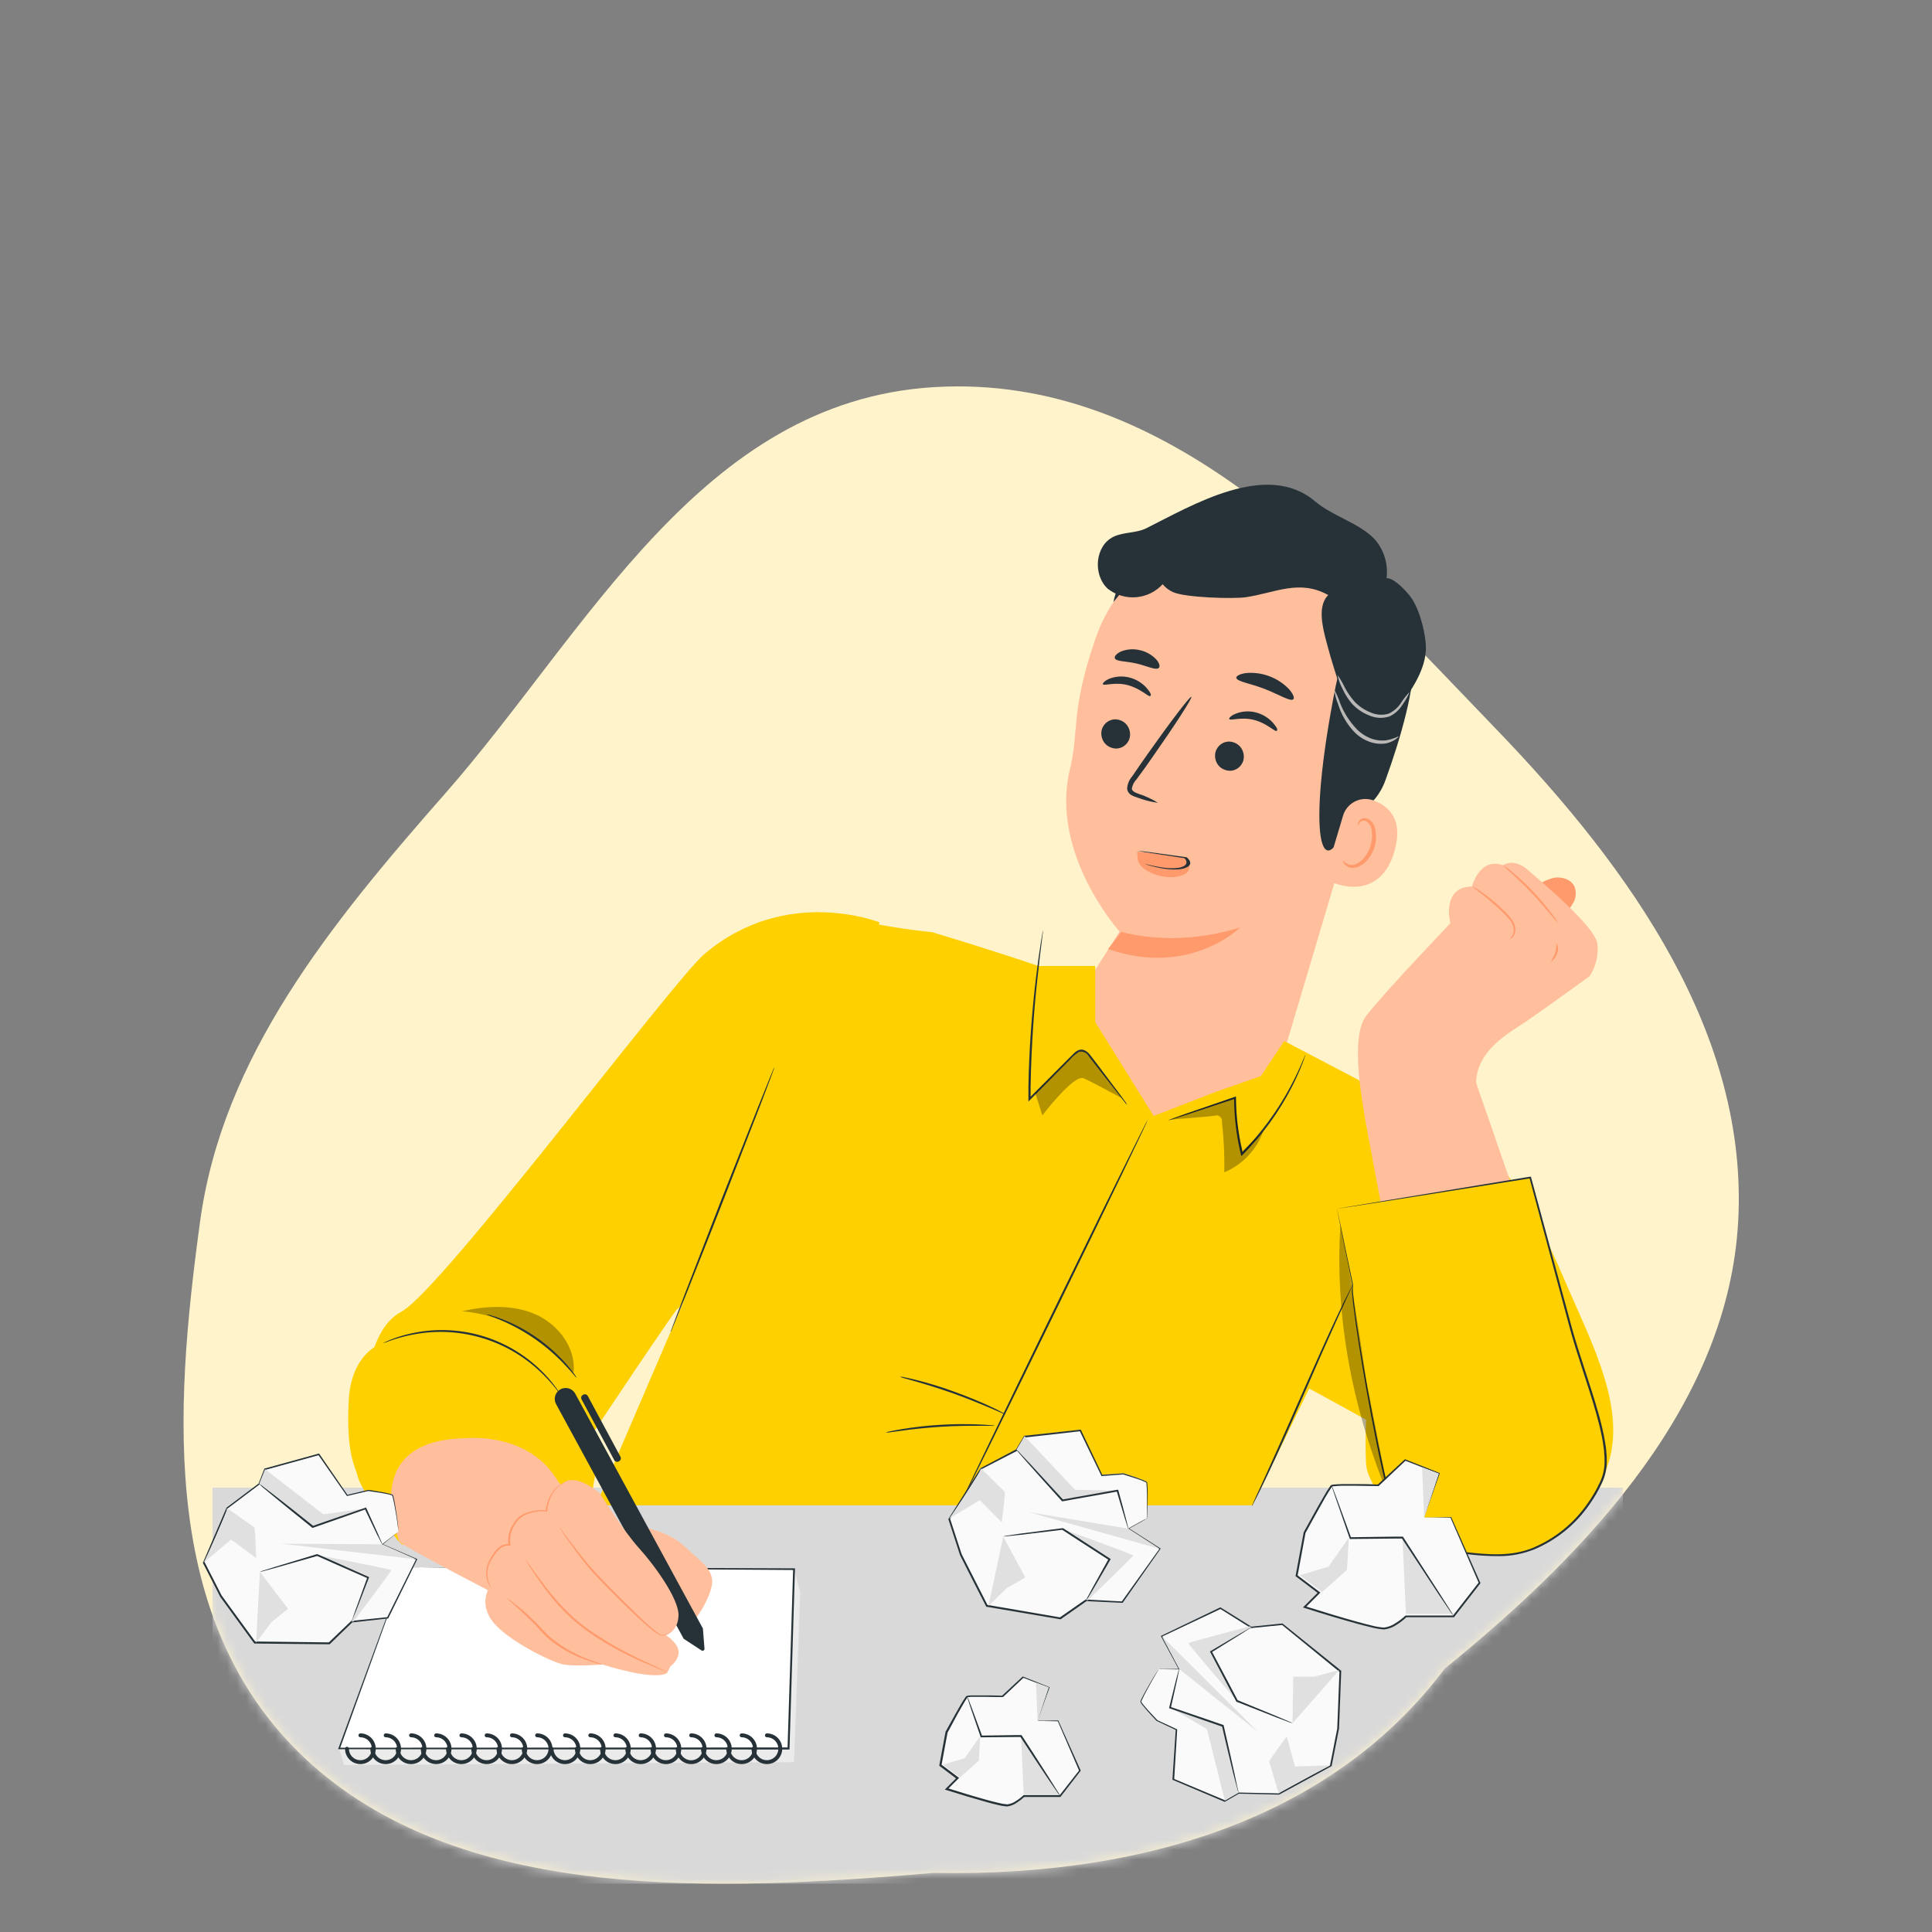 <svg width="200" height="200" viewBox="0 0 200 200" fill="none" xmlns="http://www.w3.org/2000/svg">
<rect x="0" y="0" width="200" height="200" fill="#808080" stroke="none"/>
<path fill-rule="evenodd" clip-rule="evenodd" d="M96.649 40.079C72.516 41.562 60.809 65.397 46.057 82.175C34.101 95.774 23.039 109.409 20.714 126.445C18.029 146.122 16.442 168.605 32.337 182.721C48.283 196.882 74.036 195.809 96.649 193.883C119.863 194.322 138.62 187.342 149.552 172.737C165.068 160.174 178.921 144.922 179.935 126.445C180.989 107.244 169.055 90.175 154.888 75.484C139.04 59.05 121.162 38.571 96.649 40.079Z" fill="#FFF3CC"/>
<mask id="mask0_682_25994" style="mask-type:alpha" maskUnits="userSpaceOnUse" x="19" y="40" width="161" height="155">
<path fill-rule="evenodd" clip-rule="evenodd" d="M96.649 40.079C72.516 41.562 60.809 65.397 46.057 82.175C34.101 95.774 23.039 109.409 20.714 126.445C18.029 146.122 16.442 168.605 32.337 182.721C48.283 196.882 74.036 195.809 96.649 193.883C119.863 194.322 138.62 187.342 149.552 172.737C165.068 160.174 178.921 144.922 179.935 126.445C180.989 107.244 169.055 90.175 154.888 75.484C139.04 59.05 121.162 38.571 96.649 40.079Z" fill="#FFF3CC"/>
</mask>
<g mask="url(#mask0_682_25994)">
<rect x="22" y="154" width="146" height="41" fill="#D9D9D9"/>
</g>
<path d="M134.199 55.55L133.355 55.336C129.285 54.296 124.972 54.827 121.275 56.822C117.578 58.817 114.768 62.131 113.403 66.104C110.769 73.791 111.762 75.429 110.759 79.638C108.636 88.361 115.896 96.435 115.896 96.435L112.183 102.283C111.785 103.663 111.664 105.108 111.826 106.535C111.989 107.961 112.431 109.342 113.129 110.597C113.827 111.852 114.765 112.957 115.891 113.849C117.017 114.74 118.308 115.4 119.69 115.791C122.445 116.562 125.393 116.219 127.897 114.836C130.401 113.453 132.262 111.141 133.077 108.399L142.613 76.379C145.668 67.543 143.108 58.398 134.199 55.55Z" fill="#FFBF9D"/>
<path d="M116.076 96.47C120.102 97.502 124.455 97.239 128.395 96C128.395 96 123.182 101.202 114.711 98.241L116.076 96.47Z" fill="#FF9A6C"/>
<path d="M125.837 77.823C125.731 78.216 125.778 78.635 125.969 78.989C126.16 79.342 126.48 79.602 126.858 79.711C127.04 79.775 127.233 79.8 127.425 79.785C127.617 79.77 127.806 79.715 127.978 79.624C128.151 79.533 128.304 79.407 128.43 79.254C128.555 79.101 128.65 78.924 128.709 78.734C128.81 78.341 128.76 77.924 128.57 77.572C128.379 77.22 128.063 76.96 127.688 76.846C127.506 76.782 127.313 76.757 127.121 76.772C126.928 76.787 126.74 76.842 126.567 76.933C126.395 77.024 126.241 77.15 126.116 77.303C125.99 77.456 125.895 77.632 125.837 77.823Z" fill="#263238"/>
<path d="M114.169 70.83C114.285 71.033 115.401 70.57 116.735 70.921C118.069 71.272 118.888 72.162 119.064 72.057C119.241 71.952 119.074 71.673 118.729 71.253C118.253 70.703 117.619 70.312 116.913 70.136C116.219 69.96 115.487 70.006 114.82 70.268C114.345 70.479 114.131 70.732 114.169 70.83Z" fill="#263238"/>
<path d="M114.058 75.522C113.957 75.915 114.007 76.332 114.197 76.684C114.388 77.036 114.704 77.296 115.08 77.41C115.261 77.474 115.454 77.499 115.647 77.484C115.839 77.469 116.027 77.414 116.2 77.323C116.373 77.232 116.526 77.106 116.652 76.953C116.777 76.8 116.872 76.623 116.931 76.433C117.035 76.04 116.986 75.622 116.795 75.269C116.604 74.916 116.287 74.656 115.91 74.545C115.728 74.481 115.535 74.456 115.342 74.471C115.15 74.486 114.962 74.541 114.789 74.632C114.616 74.723 114.463 74.849 114.337 75.002C114.212 75.155 114.117 75.332 114.058 75.522Z" fill="#263238"/>
<path d="M127.253 74.436C127.361 74.638 128.483 74.184 129.819 74.527C131.154 74.87 131.963 75.767 132.148 75.663C132.332 75.56 132.157 75.279 131.805 74.858C131.332 74.312 130.703 73.926 130.003 73.751C129.309 73.569 128.575 73.616 127.91 73.884C127.411 74.09 127.197 74.343 127.253 74.436Z" fill="#263238"/>
<path d="M119.874 83.108C119.228 82.702 118.533 82.381 117.805 82.154C117.468 82.03 117.169 81.882 117.168 81.635C117.226 81.275 117.395 80.941 117.65 80.68C118.184 79.964 118.766 79.167 119.329 78.342C121.671 75.002 123.46 72.227 123.33 72.135C123.2 72.044 121.194 74.671 118.836 78.008C118.265 78.832 117.702 79.615 117.202 80.371C116.885 80.729 116.7 81.185 116.679 81.663C116.697 81.797 116.746 81.925 116.823 82.037C116.899 82.149 117 82.241 117.119 82.307C117.292 82.408 117.478 82.486 117.673 82.538C118.381 82.814 119.12 83.005 119.874 83.108Z" fill="#263238"/>
<path d="M127.982 70.164C128.028 70.559 129.405 70.729 130.922 71.321C132.439 71.913 133.596 72.664 133.888 72.385C134.02 72.254 133.884 71.859 133.47 71.376C132.899 70.769 132.197 70.301 131.417 70.007C130.637 69.712 129.801 69.599 128.971 69.677C128.338 69.766 127.97 69.973 127.982 70.164Z" fill="#263238"/>
<path d="M115.409 68.144C115.561 68.501 116.56 68.426 117.672 68.692C118.785 68.959 119.663 69.418 119.963 69.14C120.096 69.01 120.055 68.674 119.699 68.268C119.239 67.78 118.641 67.443 117.985 67.302C117.331 67.145 116.643 67.197 116.02 67.451C115.548 67.687 115.337 67.966 115.409 68.144Z" fill="#263238"/>
<path d="M115.263 62.333C115.263 62.333 118.944 57.474 121.9 56.871C125.469 56.149 125.941 59.99 129.184 59.934C132.426 59.879 135.838 59.167 138.335 62.296C141.061 65.724 139.032 67.124 138.268 71.035C135.123 86.882 136.848 92.034 139.541 84.883C139.83 84.119 142.243 84.024 143.438 80.723C145 76.418 146.541 71.093 146.359 67.702C146.202 64.85 145.166 62.638 142.957 59.926C139.501 55.659 133.663 54.092 129.576 53.474C125.489 52.856 116.639 55.416 115.263 62.333Z" fill="#263238"/>
<path d="M139.023 84.47C139.113 84.151 139.268 83.853 139.478 83.597C139.688 83.34 139.948 83.129 140.244 82.977C140.539 82.825 140.862 82.736 141.193 82.715C141.524 82.694 141.856 82.741 142.168 82.854C143.746 83.425 145.314 84.805 144.353 88.128C142.644 94.02 137.082 91.088 137.116 90.914C137.15 90.74 138.287 86.935 139.023 84.47Z" fill="#FFBF9D"/>
<path d="M139.028 89.064C139.028 89.064 139.105 89.17 139.261 89.298C139.478 89.475 139.755 89.562 140.034 89.54C140.716 89.493 141.528 88.65 141.864 87.601C142.027 87.099 142.075 86.567 142.004 86.045C142.002 85.846 141.952 85.65 141.858 85.474C141.763 85.299 141.628 85.149 141.463 85.037C141.354 84.973 141.227 84.948 141.102 84.967C140.977 84.986 140.863 85.047 140.778 85.141C140.645 85.279 140.652 85.412 140.618 85.413C140.585 85.415 140.522 85.28 140.64 85.049C140.714 84.911 140.834 84.803 140.979 84.746C141.176 84.669 141.397 84.674 141.591 84.759C141.818 84.877 142.011 85.052 142.151 85.266C142.292 85.48 142.375 85.726 142.394 85.982C142.497 86.566 142.456 87.166 142.274 87.73C141.888 88.909 140.959 89.843 140.04 89.844C139.868 89.845 139.699 89.807 139.544 89.733C139.39 89.658 139.254 89.55 139.147 89.416C138.998 89.214 139.001 89.075 139.028 89.064Z" fill="#FF9A6C"/>
<path d="M115.255 55.572C116.316 55.057 117.606 55.211 118.66 54.687C123.354 52.35 131.102 47.653 136.109 51.878C138.014 53.486 140.693 54.115 142.334 55.85C142.803 56.397 143.152 57.037 143.359 57.727C143.566 58.417 143.626 59.143 143.536 59.858C143.536 59.858 144.222 59.664 145.825 61.536C146.847 62.728 147.431 64.983 147.587 66.539C147.812 68.871 146.402 71.007 145.053 72.917C144.326 73.948 143.452 75.065 142.196 75.238C140.672 75.441 139.311 74.01 139.025 72.494C138.739 70.978 138.13 69.391 137.714 67.907C136.992 65.305 136.23 62.909 137.495 61.598C134.494 59.931 132.006 61.378 128.962 61.825C127.681 62.014 122.69 61.871 121.42 61.292C121.009 61.105 120.646 60.828 120.358 60.481C119.642 61.259 118.66 61.739 117.606 61.825C116.553 61.911 115.505 61.597 114.673 60.945C113.104 59.49 113.36 56.497 115.255 55.572Z" fill="#263238"/>
<path d="M145.93 71.62C145.568 72 145.245 72.415 144.966 72.859C144.654 73.302 144.232 73.655 143.74 73.883C143.108 74.065 142.43 74.011 141.834 73.732C141.207 73.478 140.645 73.088 140.187 72.59C139.822 72.171 139.504 71.713 139.24 71.224C139.018 70.751 138.759 70.297 138.464 69.867C138.563 70.383 138.742 70.88 138.996 71.34C139.236 71.87 139.548 72.364 139.923 72.809C140.409 73.351 141.015 73.773 141.692 74.04C142.369 74.356 143.143 74.398 143.851 74.159C144.395 73.903 144.851 73.493 145.164 72.98C145.474 72.56 145.731 72.103 145.93 71.62Z" fill="#B9B8B6"/>
<path d="M144.794 76.215C144.379 76.418 143.937 76.561 143.481 76.639C142.991 76.695 142.494 76.642 142.026 76.486C141.454 76.281 140.933 75.955 140.499 75.531C139.716 74.725 139.105 73.769 138.702 72.719C138.558 72.27 138.368 71.837 138.134 71.427C138.184 71.906 138.306 72.375 138.494 72.818C138.83 73.952 139.435 74.988 140.258 75.837C140.731 76.302 141.307 76.648 141.94 76.846C142.464 77.01 143.021 77.043 143.561 76.942C144.443 76.712 144.832 76.23 144.794 76.215Z" fill="#B9B8B6"/>
<path d="M122.976 88.779C123.114 89.15 123.159 89.515 123.112 89.866C123.103 90.035 123.026 90.191 122.884 90.323C122.742 90.455 122.54 90.561 122.29 90.633C122.027 90.731 121.711 90.788 121.365 90.802C121.018 90.816 120.65 90.786 120.285 90.714C119.626 90.585 119.014 90.339 118.557 90.022C118.1 89.705 117.828 89.337 117.791 88.984L117.705 88.184C119.108 88.251 122.865 88.811 122.976 88.779Z" fill="#FF9A6C"/>
<path d="M118.523 89.434C118.523 89.434 118.714 89.471 119.028 89.548C119.467 89.657 119.919 89.745 120.367 89.81C121.014 89.904 121.614 89.911 122.047 89.83C122.565 89.724 122.841 89.52 122.823 89.258C122.832 89.115 122.742 88.955 122.561 88.79L122.755 88.858C121.319 88.648 120.061 88.459 119.173 88.318C118.693 88.253 118.208 88.17 117.727 88.07C118.187 88.103 118.664 88.158 119.146 88.234C120.038 88.354 121.283 88.524 122.72 88.729L122.853 88.755L122.904 88.803C123.185 89.059 123.278 89.304 123.172 89.509C123.066 89.713 122.766 89.87 122.307 89.959C121.805 90.044 121.114 90.026 120.382 89.908C119.907 89.829 119.433 89.721 118.985 89.591C118.816 89.547 118.658 89.493 118.523 89.434Z" fill="#263238"/>
<path d="M84.538 94.426C84.538 94.426 91.216 95.988 96.5 96.5C103.344 98.562 107.5 100 107.5 100H113.376V105.801L119.426 115.526L125.562 113.138L130.519 111.396L132.939 107.765L148.929 116.143L129.656 155.827H61.708L72.478 130.758L84.538 94.426Z" fill="#FFD000"/>
<path d="M37.795 146.718C37.92 146.226 37.392 138.002 41.547 135.791C45.702 133.581 69.618 101.561 72.929 98.753C81.372 91.594 91.057 95.49 91.057 95.49C91.057 95.49 83.994 112.617 82.275 116.99C80.557 121.362 69.928 135.948 70.118 135.61C71.453 133.189 60.17 150.167 60.17 150.167L37.795 146.718Z" fill="#FFD000"/>
<path d="M80.178 110.443C80.157 110.541 80.128 110.637 80.089 110.73L79.795 111.536C79.52 112.255 79.141 113.259 78.673 114.489C77.697 116.998 76.366 120.427 74.898 124.21C73.429 127.994 72.05 131.411 71.061 133.912C70.569 135.122 70.166 136.126 69.876 136.84L69.545 137.647C69.513 137.742 69.469 137.833 69.416 137.917C69.436 137.819 69.465 137.723 69.504 137.631C69.581 137.429 69.678 137.159 69.803 136.824C70.073 136.106 70.457 135.102 70.924 133.867L74.7 124.13L78.532 114.449C79.028 113.239 79.431 112.23 79.718 111.516C79.855 111.19 79.968 110.927 80.049 110.71C80.085 110.618 80.129 110.529 80.178 110.443Z" fill="#263238"/>
<path d="M116.683 114.396C116.612 114.327 116.546 114.253 116.486 114.174L115.965 113.504L114.017 111.015L112.67 109.289C112.574 109.127 112.428 109 112.254 108.928C112.081 108.855 111.888 108.84 111.706 108.886C111.344 109.098 111.022 109.371 110.754 109.692L106.643 113.847L106.462 114.033V113.775C106.462 113.351 106.462 112.899 106.462 112.447C106.537 108.623 106.807 104.805 107.268 101.008C107.446 99.552 107.619 98.374 107.748 97.567C107.813 97.177 107.865 96.867 107.906 96.635C107.92 96.526 107.943 96.418 107.974 96.312C107.977 96.422 107.967 96.532 107.946 96.639C107.918 96.873 107.878 97.184 107.829 97.575C107.724 98.382 107.575 99.568 107.426 101.024C107.091 103.96 106.764 107.994 106.688 112.464C106.688 112.915 106.688 113.367 106.688 113.787L106.506 113.714L110.633 109.575C110.79 109.414 110.947 109.261 111.105 109.108C111.258 108.936 111.447 108.798 111.657 108.704C111.766 108.663 111.883 108.646 111.999 108.654C112.116 108.663 112.229 108.696 112.331 108.753C112.514 108.856 112.677 108.993 112.811 109.156C113.303 109.785 113.734 110.366 114.142 110.907L116.038 113.436L116.542 114.125C116.598 114.211 116.645 114.301 116.683 114.396Z" fill="#263238"/>
<path d="M135.149 109.148C135.132 109.231 135.107 109.312 135.077 109.39C135.024 109.544 134.948 109.774 134.835 110.06C134.516 110.885 134.155 111.692 133.754 112.48C132.422 115.085 130.696 117.467 128.635 119.543L128.498 119.676L128.457 119.495C128.425 119.362 128.393 119.217 128.361 119.092C127.959 117.3 127.757 115.47 127.756 113.634L127.881 113.727L122.891 115.381L121.471 115.832L121.092 115.945C121.003 115.969 120.959 115.982 120.959 115.974C120.996 115.949 121.037 115.93 121.08 115.917L121.451 115.776L122.855 115.272L127.82 113.545L127.945 113.501V113.634C127.96 115.454 128.168 117.267 128.566 119.043L128.659 119.447L128.486 119.398C130.532 117.335 132.264 114.983 133.625 112.416C134.145 111.436 134.516 110.617 134.758 110.048L135.041 109.39C135.067 109.306 135.104 109.225 135.149 109.148Z" fill="#263238"/>
<path d="M99.334 155.847C99.281 155.819 103.606 146.852 108.991 135.816C114.376 124.779 118.781 115.853 118.833 115.881C118.885 115.909 114.561 124.872 109.176 135.908C103.791 146.945 99.386 155.871 99.334 155.847Z" fill="#263238"/>
<path d="M93.154 142.508C93.308 142.509 93.462 142.531 93.61 142.572C93.9 142.629 94.316 142.722 94.82 142.847C95.845 143.101 97.24 143.5 98.761 144.057C100.282 144.613 101.617 145.17 102.569 145.622C103.045 145.848 103.428 146.025 103.686 146.179C103.83 146.24 103.966 146.32 104.09 146.417C103.941 146.378 103.796 146.324 103.658 146.255L102.517 145.759C101.553 145.356 100.209 144.791 98.701 144.254C97.192 143.718 95.8 143.294 94.788 143.008L93.578 142.669C93.432 142.63 93.29 142.576 93.154 142.508Z" fill="#263238"/>
<path d="M91.69 148.292C91.829 148.238 91.974 148.199 92.121 148.175C92.4 148.111 92.807 148.034 93.332 147.949C94.651 147.729 95.982 147.578 97.317 147.497C98.653 147.415 99.993 147.402 101.331 147.457C101.847 147.477 102.258 147.505 102.541 147.534C102.69 147.539 102.839 147.561 102.984 147.598C102.836 147.618 102.685 147.618 102.537 147.598H101.327C100.302 147.598 98.886 147.598 97.329 147.703C95.772 147.808 94.364 147.957 93.348 148.106L92.138 148.268C91.99 148.298 91.84 148.306 91.69 148.292Z" fill="#263238"/>
<g opacity="0.3">
<path d="M107.172 113.166L107.906 115.465C107.906 115.465 111.169 111.169 112.186 111.625C113.202 112.081 116.147 113.694 116.147 113.694C116.147 113.694 112.601 108.926 112.254 108.854C111.907 108.781 111.544 108.777 110.822 109.503L107.172 113.166Z" fill="black"/>
</g>
<g opacity="0.3">
<path d="M128.639 119.145C128.162 117.327 127.926 115.454 127.937 113.574C126.187 114.179 122.605 115.24 120.959 115.946C122.375 115.761 124.323 115.684 125.743 115.498C125.837 115.465 125.939 115.456 126.037 115.475C126.136 115.493 126.228 115.536 126.304 115.602C126.38 115.667 126.438 115.751 126.471 115.845C126.504 115.94 126.512 116.041 126.493 116.14C126.69 117.871 126.772 119.613 126.739 121.355C127.672 120.966 128.513 120.385 129.208 119.651C129.903 118.917 130.436 118.045 130.773 117.092L128.639 119.145Z" fill="black"/>
</g>
<g opacity="0.3">
<path d="M55.423 136.052C53.059 135.02 50.332 135.169 47.815 135.738C52.232 136.093 56.367 138.513 59.372 142.111C59.662 139.55 57.787 137.089 55.423 136.052Z" fill="black"/>
</g>
<path d="M151.728 117.582C151.728 117.582 156.286 119.167 161.752 132.019C164.781 139.15 168.88 146.367 166.048 152.671C164.721 155.616 144.596 156.705 144.596 156.705C144.596 156.705 141.519 153.825 141.414 151.502C141.309 149.178 141.414 146.964 141.414 146.964L135.456 143.696L145.411 121.394L151.728 117.582Z" fill="#FFD000"/>
<path d="M162.055 138.776L152.446 111.057L141.24 115.466L146.726 144.702C146.726 144.702 154.148 147.167 158.089 144.888C162.03 142.609 162.055 138.776 162.055 138.776Z" fill="#FFBF9D"/>
<path d="M162.986 91.771C162.631 91.02 161.663 90.722 160.844 90.871C160.036 91.083 159.283 91.468 158.638 92.001L161.865 94.764C162.273 94.368 162.618 93.912 162.889 93.412C163.025 93.163 163.104 92.886 163.12 92.602C163.137 92.319 163.091 92.035 162.986 91.771Z" fill="#FF9A6C"/>
<path d="M141.24 115.465C141.321 115.276 139.558 107.575 141.442 105.139C143.326 102.702 150.139 95.575 150.139 95.575C150.139 95.575 149.147 91.811 152.382 91.771C152.382 91.771 153.144 88.701 155.584 89.565C155.584 89.565 156.682 88.758 158.174 90.065C159.667 91.372 165.092 95.885 165.362 97.689C165.488 98.872 165.203 100.062 164.555 101.061C164.555 101.061 159.86 104.461 157.912 105.792C156.383 106.841 152.668 108.749 152.813 112.351L141.24 115.465Z" fill="#FFBF9D"/>
<path d="M156.254 97.217C156.254 97.217 156.339 97.148 156.452 97.003C156.612 96.802 156.701 96.554 156.706 96.297C156.692 95.912 156.55 95.543 156.302 95.248C155.994 94.873 155.658 94.522 155.298 94.195C154.658 93.581 153.984 93.002 153.281 92.461C152.976 92.252 152.684 92.026 152.406 91.783C152.751 91.924 153.075 92.111 153.37 92.34C154.107 92.851 154.801 93.42 155.447 94.042C155.814 94.378 156.154 94.742 156.464 95.131C156.731 95.462 156.873 95.876 156.867 96.301C156.858 96.588 156.745 96.862 156.548 97.071C156.367 97.201 156.258 97.225 156.254 97.217Z" fill="#FF9A6C"/>
<path d="M161.296 95.55C161.003 95.267 160.734 94.961 160.489 94.635C160.009 94.058 159.344 93.272 158.557 92.441C157.771 91.61 157.02 90.904 156.468 90.399C156.154 90.141 155.857 89.862 155.58 89.564C155.932 89.771 156.262 90.013 156.565 90.287C157.32 90.914 158.037 91.588 158.711 92.303C159.384 93.016 160.017 93.767 160.606 94.55C160.868 94.861 161.099 95.196 161.296 95.55Z" fill="#FF9A6C"/>
<path d="M160.55 99.523C160.719 99.241 160.868 98.947 160.998 98.644C161.066 98.322 161.113 97.996 161.139 97.668C161.229 97.825 161.282 98.001 161.292 98.182C161.301 98.362 161.268 98.543 161.195 98.709C161.014 99.269 160.578 99.556 160.55 99.523Z" fill="#FF9A6C"/>
<path d="M138.409 125.134L140.022 132.98C139.679 134.307 143.205 154.56 144.572 156.996C145.94 159.433 149.231 160.869 154.915 160.982C160.598 161.095 164.547 156.379 165.911 153.06C167.274 149.74 163.894 142.495 162.401 136.63C160.909 130.765 158.416 121.883 158.416 121.883L138.409 125.134Z" fill="#FFD000"/>
<path d="M138.409 125.134L138.752 125.07L139.788 124.892L143.774 124.227L158.408 121.807H158.477L158.497 121.879C159.735 126.433 161.159 131.685 162.712 137.425C163.499 140.285 164.584 143.189 165.459 146.267C165.572 146.671 165.677 147.042 165.77 147.433C165.862 147.824 165.955 148.22 166.036 148.619C166.116 149.018 166.173 149.426 166.241 149.829C166.27 150.035 166.278 150.232 166.298 150.446C166.321 150.652 166.331 150.86 166.326 151.067C166.367 151.912 166.198 152.753 165.834 153.516C165.48 154.28 165.058 155.01 164.571 155.698C163.145 157.785 161.146 159.416 158.815 160.393C157.68 160.847 156.469 161.084 155.245 161.091C154.06 161.096 152.875 161.019 151.7 160.861C150.553 160.714 149.425 160.443 148.336 160.055C147.266 159.681 146.285 159.089 145.456 158.316C145.064 157.923 144.729 157.478 144.459 156.993C144.237 156.5 144.055 155.99 143.915 155.468C143.62 154.448 143.382 153.431 143.152 152.439C142.261 148.458 141.599 144.775 141.043 141.507C140.774 139.87 140.536 138.34 140.329 136.917C140.232 136.207 140.143 135.521 140.067 134.868C140.034 134.541 140.002 134.222 139.978 133.908C139.946 133.598 139.946 133.286 139.978 132.976V133.004L138.804 127.172C138.675 126.51 138.574 126.006 138.505 125.659C138.473 125.493 138.449 125.368 138.433 125.276C138.417 125.183 138.413 125.151 138.413 125.151L138.445 125.284L138.53 125.687C138.606 126.034 138.715 126.542 138.856 127.204C139.139 128.535 139.55 130.487 140.067 132.996V133.004C140.036 133.302 140.036 133.602 140.067 133.9C140.091 134.21 140.127 134.529 140.163 134.856C140.24 135.509 140.333 136.187 140.434 136.897C140.639 138.317 140.885 139.85 141.168 141.479C141.732 144.746 142.406 148.425 143.306 152.398C143.536 153.391 143.778 154.415 144.072 155.416C144.21 155.925 144.388 156.423 144.605 156.904C144.866 157.371 145.191 157.8 145.569 158.179C146.38 158.934 147.342 159.509 148.392 159.865C149.467 160.254 150.582 160.525 151.716 160.672C154.003 160.934 156.468 161.16 158.731 160.212C161.017 159.244 162.977 157.639 164.378 155.589C164.859 154.912 165.276 154.193 165.624 153.439C165.976 152.704 166.139 151.893 166.1 151.079C166.104 150.877 166.093 150.675 166.068 150.474C166.068 150.273 166.044 150.071 166.012 149.869C165.947 149.466 165.903 149.063 165.814 148.659C165.725 148.256 165.648 147.873 165.548 147.485C165.447 147.098 165.35 146.707 165.241 146.324C164.37 143.258 163.285 140.35 162.502 137.474C160.961 131.738 159.545 126.482 158.323 121.92L158.412 121.98L143.838 124.291L139.804 124.921L138.752 125.082L138.409 125.134Z" fill="#263238"/>
<path d="M140.026 132.98C140.005 133.063 139.974 133.143 139.933 133.218C139.857 133.392 139.756 133.622 139.635 133.892C139.361 134.497 138.977 135.328 138.514 136.349C137.566 138.426 136.295 141.31 134.903 144.501C133.512 147.691 132.217 150.572 131.237 152.633C130.745 153.665 130.341 154.496 130.055 155.053C129.914 155.319 129.805 155.537 129.716 155.707C129.683 155.786 129.64 155.861 129.587 155.928C129.61 155.846 129.641 155.766 129.68 155.69L129.978 155.017C130.257 154.412 130.636 153.581 131.1 152.56C132.047 150.483 133.318 147.599 134.73 144.404C136.142 141.209 137.416 138.353 138.397 136.276C138.889 135.243 139.292 134.412 139.583 133.856L139.917 133.202C139.944 133.124 139.98 133.049 140.026 132.98Z" fill="#263238"/>
<g opacity="0.3">
<path d="M141.458 142.967C140.652 137.57 139.825 131.995 138.76 126.832C138.147 136.469 140.063 146.17 143.834 155.068L141.458 142.967Z" fill="black"/>
</g>
<path d="M82.195 162.455L82.275 162.741L82.844 164.795L82.195 182.414L81.352 180.788" fill="#EBEBEB"/>
<path d="M35.101 181.025L35.633 182.712L82.195 182.413L81.622 181.025" fill="#EBEBEB"/>
<path d="M41.934 162.248L35.101 181.025H81.622L82.195 162.454L41.934 162.248Z" fill="white"/>
<path d="M41.934 162.249H42.12H44.887H53.184L82.195 162.354H82.296V162.45C82.122 168.186 81.928 174.467 81.731 181.006V181.107H77.802L35.109 181.078H35L35.036 180.977L40.078 167.234C40.675 165.621 41.135 164.367 41.454 163.511C41.611 163.088 41.732 162.769 41.813 162.547C41.894 162.325 41.942 162.225 41.942 162.225C41.942 162.225 41.906 162.342 41.829 162.563C41.752 162.785 41.632 163.116 41.482 163.544L40.135 167.295C38.965 170.546 37.271 175.237 35.181 181.03L35.109 180.925L77.802 180.897H81.63L81.525 181.002C81.731 174.447 81.928 168.162 82.106 162.426L82.203 162.527L53.24 162.338L44.927 162.265L42.712 162.241H42.14L41.934 162.249Z" fill="#263238"/>
<path d="M79.387 182.618C78.966 182.618 78.561 182.451 78.263 182.153C77.965 181.854 77.798 181.45 77.798 181.029C77.798 180.975 77.819 180.924 77.857 180.886C77.895 180.848 77.946 180.827 77.999 180.827C78.053 180.828 78.103 180.85 78.141 180.887C78.179 180.925 78.2 180.976 78.201 181.029C78.201 181.263 78.271 181.493 78.401 181.688C78.531 181.883 78.717 182.035 78.933 182.124C79.15 182.214 79.388 182.238 79.618 182.192C79.849 182.146 80.06 182.033 80.226 181.867C80.392 181.701 80.504 181.49 80.55 181.26C80.596 181.03 80.573 180.792 80.483 180.575C80.393 180.358 80.241 180.173 80.046 180.043C79.851 179.912 79.622 179.843 79.387 179.843C79.334 179.843 79.282 179.822 79.245 179.784C79.207 179.746 79.186 179.695 79.186 179.641C79.186 179.588 79.207 179.536 79.245 179.499C79.282 179.461 79.334 179.439 79.387 179.439C79.809 179.439 80.213 179.607 80.511 179.905C80.809 180.203 80.976 180.607 80.976 181.029C80.976 181.45 80.809 181.854 80.511 182.153C80.213 182.451 79.809 182.618 79.387 182.618Z" fill="#263238"/>
<path d="M76.773 182.618C76.352 182.618 75.948 182.451 75.65 182.153C75.352 181.854 75.184 181.45 75.184 181.029C75.184 180.975 75.205 180.924 75.243 180.886C75.281 180.848 75.332 180.827 75.386 180.827C75.439 180.827 75.491 180.848 75.528 180.886C75.566 180.924 75.588 180.975 75.588 181.029C75.588 181.263 75.657 181.493 75.787 181.688C75.918 181.883 76.103 182.035 76.32 182.124C76.536 182.214 76.775 182.238 77.005 182.192C77.235 182.146 77.446 182.033 77.612 181.867C77.778 181.701 77.891 181.49 77.936 181.26C77.982 181.03 77.959 180.792 77.869 180.575C77.779 180.358 77.627 180.173 77.432 180.043C77.237 179.912 77.008 179.843 76.773 179.843C76.72 179.843 76.669 179.822 76.631 179.784C76.593 179.746 76.572 179.695 76.572 179.641C76.572 179.588 76.593 179.536 76.631 179.499C76.669 179.461 76.72 179.439 76.773 179.439C76.982 179.439 77.189 179.481 77.382 179.56C77.574 179.64 77.75 179.757 77.897 179.905C78.045 180.053 78.162 180.228 78.242 180.421C78.322 180.613 78.363 180.82 78.363 181.029C78.363 181.237 78.322 181.444 78.242 181.637C78.162 181.83 78.045 182.005 77.897 182.153C77.75 182.3 77.574 182.417 77.382 182.497C77.189 182.577 76.982 182.618 76.773 182.618Z" fill="#263238"/>
<path d="M74.16 182.618C73.738 182.618 73.334 182.451 73.036 182.153C72.738 181.854 72.57 181.45 72.57 181.029C72.571 180.976 72.593 180.925 72.63 180.887C72.668 180.85 72.719 180.828 72.772 180.827C72.826 180.827 72.877 180.848 72.915 180.886C72.952 180.924 72.974 180.975 72.974 181.029C72.974 181.263 73.043 181.493 73.174 181.688C73.304 181.883 73.489 182.035 73.706 182.124C73.922 182.214 74.161 182.238 74.391 182.192C74.621 182.146 74.832 182.033 74.998 181.867C75.164 181.701 75.277 181.49 75.323 181.26C75.368 181.03 75.345 180.792 75.255 180.575C75.165 180.358 75.013 180.173 74.819 180.043C74.623 179.912 74.394 179.843 74.16 179.843C74.106 179.843 74.055 179.822 74.017 179.784C73.979 179.746 73.958 179.695 73.958 179.641C73.959 179.588 73.981 179.537 74.018 179.5C74.056 179.462 74.106 179.44 74.16 179.439C74.368 179.439 74.575 179.481 74.768 179.56C74.961 179.64 75.136 179.757 75.283 179.905C75.431 180.053 75.548 180.228 75.628 180.421C75.708 180.613 75.749 180.82 75.749 181.029C75.749 181.237 75.708 181.444 75.628 181.637C75.548 181.83 75.431 182.005 75.283 182.153C75.136 182.3 74.961 182.417 74.768 182.497C74.575 182.577 74.368 182.618 74.16 182.618Z" fill="#263238"/>
<path d="M71.55 182.618C71.341 182.619 71.133 182.578 70.94 182.498C70.747 182.419 70.571 182.302 70.423 182.154C70.275 182.006 70.158 181.831 70.078 181.638C69.998 181.445 69.956 181.238 69.956 181.029C69.957 180.976 69.979 180.925 70.016 180.887C70.054 180.85 70.105 180.828 70.158 180.827C70.212 180.827 70.263 180.848 70.301 180.886C70.338 180.924 70.36 180.975 70.36 181.029C70.359 181.264 70.428 181.495 70.558 181.691C70.689 181.887 70.874 182.04 71.091 182.131C71.309 182.222 71.548 182.246 71.779 182.2C72.01 182.155 72.223 182.042 72.39 181.876C72.556 181.709 72.67 181.497 72.716 181.266C72.763 181.035 72.739 180.796 72.649 180.578C72.559 180.361 72.407 180.175 72.211 180.044C72.015 179.913 71.785 179.843 71.55 179.843C71.496 179.843 71.445 179.822 71.407 179.784C71.369 179.746 71.348 179.695 71.348 179.641C71.348 179.588 71.369 179.536 71.407 179.499C71.445 179.461 71.496 179.439 71.55 179.439C71.758 179.439 71.965 179.481 72.158 179.56C72.351 179.64 72.526 179.757 72.673 179.905C72.821 180.053 72.938 180.228 73.018 180.421C73.098 180.613 73.139 180.82 73.139 181.029C73.139 181.237 73.098 181.444 73.018 181.637C72.938 181.83 72.821 182.005 72.673 182.153C72.526 182.3 72.351 182.417 72.158 182.497C71.965 182.577 71.758 182.618 71.55 182.618Z" fill="#263238"/>
<path d="M68.936 182.618C68.514 182.618 68.11 182.451 67.812 182.153C67.514 181.854 67.347 181.45 67.347 181.029C67.347 180.975 67.368 180.924 67.406 180.886C67.444 180.848 67.495 180.827 67.548 180.827C67.602 180.828 67.652 180.85 67.69 180.887C67.727 180.925 67.749 180.976 67.75 181.029C67.75 181.263 67.82 181.493 67.95 181.688C68.08 181.883 68.265 182.035 68.482 182.124C68.699 182.214 68.937 182.238 69.167 182.192C69.397 182.146 69.609 182.033 69.775 181.867C69.94 181.701 70.053 181.49 70.099 181.26C70.145 181.03 70.121 180.792 70.032 180.575C69.942 180.358 69.79 180.173 69.595 180.043C69.4 179.912 69.171 179.843 68.936 179.843C68.882 179.843 68.831 179.822 68.793 179.784C68.755 179.746 68.734 179.695 68.734 179.641C68.734 179.588 68.755 179.536 68.793 179.499C68.831 179.461 68.882 179.439 68.936 179.439C69.145 179.439 69.351 179.481 69.544 179.56C69.737 179.64 69.912 179.757 70.06 179.905C70.207 180.053 70.324 180.228 70.404 180.421C70.484 180.613 70.525 180.82 70.525 181.029C70.525 181.237 70.484 181.444 70.404 181.637C70.324 181.83 70.207 182.005 70.06 182.153C69.912 182.3 69.737 182.417 69.544 182.497C69.351 182.577 69.145 182.618 68.936 182.618Z" fill="#263238"/>
<path d="M66.322 182.618C65.9 182.618 65.496 182.451 65.198 182.153C64.9 181.854 64.733 181.45 64.733 181.029C64.733 180.975 64.754 180.924 64.792 180.886C64.83 180.848 64.881 180.827 64.934 180.827C64.988 180.827 65.039 180.848 65.077 180.886C65.115 180.924 65.136 180.975 65.136 181.029C65.136 181.263 65.206 181.493 65.336 181.688C65.466 181.883 65.651 182.035 65.868 182.124C66.085 182.214 66.323 182.238 66.553 182.192C66.783 182.146 66.995 182.033 67.16 181.867C67.326 181.701 67.439 181.49 67.485 181.26C67.531 181.03 67.507 180.792 67.418 180.575C67.328 180.358 67.176 180.173 66.981 180.043C66.786 179.912 66.556 179.843 66.322 179.843C66.269 179.843 66.217 179.822 66.179 179.784C66.141 179.746 66.12 179.695 66.12 179.641C66.12 179.588 66.141 179.536 66.179 179.499C66.217 179.461 66.269 179.439 66.322 179.439C66.743 179.439 67.148 179.607 67.446 179.905C67.744 180.203 67.911 180.607 67.911 181.029C67.911 181.45 67.744 181.854 67.446 182.153C67.148 182.451 66.743 182.618 66.322 182.618Z" fill="#263238"/>
<path d="M63.708 182.618C63.286 182.618 62.882 182.451 62.584 182.153C62.286 181.854 62.119 181.45 62.119 181.029C62.12 180.976 62.141 180.925 62.179 180.887C62.217 180.85 62.267 180.828 62.32 180.827C62.374 180.827 62.425 180.848 62.463 180.886C62.501 180.924 62.522 180.975 62.522 181.029C62.522 181.263 62.592 181.493 62.722 181.688C62.852 181.883 63.037 182.035 63.254 182.124C63.471 182.214 63.709 182.238 63.939 182.192C64.169 182.146 64.381 182.033 64.546 181.867C64.712 181.701 64.825 181.49 64.871 181.26C64.917 181.03 64.893 180.792 64.804 180.575C64.714 180.358 64.562 180.173 64.367 180.043C64.172 179.912 63.943 179.843 63.708 179.843C63.654 179.843 63.603 179.822 63.565 179.784C63.528 179.746 63.506 179.695 63.506 179.641C63.507 179.588 63.529 179.537 63.566 179.5C63.604 179.462 63.655 179.44 63.708 179.439C64.129 179.439 64.534 179.607 64.832 179.905C65.13 180.203 65.297 180.607 65.297 181.029C65.297 181.45 65.13 181.854 64.832 182.153C64.534 182.451 64.129 182.618 63.708 182.618Z" fill="#263238"/>
<path d="M61.106 182.618C60.898 182.619 60.691 182.578 60.498 182.498C60.304 182.418 60.129 182.301 59.981 182.154C59.834 182.006 59.717 181.831 59.637 181.638C59.557 181.445 59.517 181.238 59.517 181.029C59.517 180.975 59.538 180.924 59.576 180.886C59.614 180.848 59.665 180.827 59.719 180.827C59.772 180.828 59.823 180.85 59.86 180.887C59.898 180.925 59.919 180.976 59.92 181.029C59.92 181.263 59.99 181.493 60.12 181.688C60.251 181.883 60.436 182.035 60.653 182.124C60.869 182.214 61.108 182.238 61.338 182.192C61.568 182.146 61.779 182.033 61.945 181.867C62.111 181.701 62.224 181.49 62.27 181.26C62.315 181.03 62.292 180.792 62.202 180.575C62.112 180.358 61.96 180.173 61.765 180.043C61.57 179.912 61.341 179.843 61.106 179.843C61.053 179.843 61.002 179.822 60.964 179.784C60.926 179.746 60.905 179.695 60.905 179.641C60.905 179.588 60.926 179.536 60.964 179.499C61.002 179.461 61.053 179.439 61.106 179.439C61.528 179.439 61.932 179.607 62.23 179.905C62.528 180.203 62.696 180.607 62.696 181.029C62.696 181.45 62.528 181.854 62.23 182.153C61.932 182.451 61.528 182.618 61.106 182.618Z" fill="#263238"/>
<path d="M58.484 182.618C58.063 182.618 57.659 182.451 57.361 182.153C57.062 181.854 56.895 181.45 56.895 181.029C56.895 180.975 56.916 180.924 56.954 180.886C56.992 180.848 57.043 180.827 57.097 180.827C57.15 180.828 57.201 180.85 57.238 180.887C57.276 180.925 57.297 180.976 57.298 181.029C57.298 181.263 57.368 181.493 57.498 181.688C57.629 181.883 57.814 182.035 58.031 182.124C58.247 182.214 58.486 182.238 58.716 182.192C58.946 182.146 59.157 182.033 59.323 181.867C59.489 181.701 59.602 181.49 59.647 181.26C59.693 181.03 59.67 180.792 59.58 180.575C59.49 180.358 59.338 180.173 59.143 180.043C58.948 179.912 58.719 179.843 58.484 179.843C58.431 179.843 58.38 179.822 58.342 179.784C58.304 179.746 58.283 179.695 58.283 179.641C58.283 179.588 58.304 179.536 58.342 179.499C58.38 179.461 58.431 179.439 58.484 179.439C58.693 179.439 58.9 179.481 59.093 179.56C59.285 179.64 59.461 179.757 59.608 179.905C59.756 180.053 59.873 180.228 59.953 180.421C60.032 180.613 60.074 180.82 60.074 181.029C60.074 181.237 60.032 181.444 59.953 181.637C59.873 181.83 59.756 182.005 59.608 182.153C59.461 182.3 59.285 182.417 59.093 182.497C58.9 182.577 58.693 182.618 58.484 182.618Z" fill="#263238"/>
<path d="M55.6 182.618C55.179 182.618 54.775 182.451 54.477 182.153C54.178 181.854 54.011 181.45 54.011 181.029C54.012 180.976 54.034 180.925 54.071 180.887C54.109 180.85 54.16 180.828 54.213 180.827C54.266 180.827 54.318 180.848 54.355 180.886C54.393 180.924 54.414 180.975 54.414 181.029C54.414 181.263 54.484 181.493 54.614 181.688C54.745 181.883 54.93 182.035 55.146 182.124C55.363 182.214 55.602 182.238 55.832 182.192C56.062 182.146 56.273 182.033 56.439 181.867C56.605 181.701 56.718 181.49 56.763 181.26C56.809 181.03 56.786 180.792 56.696 180.575C56.606 180.358 56.454 180.173 56.259 180.043C56.064 179.912 55.835 179.843 55.6 179.843C55.547 179.843 55.495 179.822 55.458 179.784C55.42 179.746 55.399 179.695 55.399 179.641C55.4 179.588 55.421 179.537 55.459 179.5C55.496 179.462 55.547 179.44 55.6 179.439C55.809 179.439 56.016 179.481 56.209 179.56C56.401 179.64 56.577 179.757 56.724 179.905C56.872 180.053 56.989 180.228 57.069 180.421C57.148 180.613 57.19 180.82 57.19 181.029C57.19 181.237 57.148 181.444 57.069 181.637C56.989 181.83 56.872 182.005 56.724 182.153C56.577 182.3 56.401 182.417 56.209 182.497C56.016 182.577 55.809 182.618 55.6 182.618Z" fill="#263238"/>
<path d="M52.99 182.618C52.782 182.619 52.575 182.578 52.382 182.498C52.188 182.418 52.013 182.301 51.865 182.154C51.718 182.006 51.601 181.831 51.521 181.638C51.441 181.445 51.401 181.238 51.401 181.029C51.401 180.975 51.422 180.924 51.46 180.886C51.498 180.848 51.549 180.827 51.603 180.827C51.656 180.828 51.707 180.85 51.744 180.887C51.782 180.925 51.803 180.976 51.804 181.029C51.804 181.263 51.874 181.493 52.004 181.688C52.135 181.883 52.32 182.035 52.537 182.124C52.753 182.214 52.992 182.238 53.222 182.192C53.452 182.146 53.663 182.033 53.829 181.867C53.995 181.701 54.108 181.49 54.154 181.26C54.199 181.03 54.176 180.792 54.086 180.575C53.996 180.358 53.844 180.173 53.649 180.043C53.454 179.912 53.225 179.843 52.99 179.843C52.937 179.843 52.886 179.822 52.848 179.784C52.81 179.746 52.789 179.695 52.789 179.641C52.789 179.588 52.81 179.536 52.848 179.499C52.886 179.461 52.937 179.439 52.99 179.439C53.199 179.439 53.406 179.481 53.599 179.56C53.791 179.64 53.967 179.757 54.114 179.905C54.262 180.053 54.379 180.228 54.459 180.421C54.539 180.613 54.58 180.82 54.58 181.029C54.58 181.237 54.539 181.444 54.459 181.637C54.379 181.83 54.262 182.005 54.114 182.153C53.967 182.3 53.791 182.417 53.599 182.497C53.406 182.577 53.199 182.618 52.99 182.618Z" fill="#263238"/>
<path d="M50.377 182.618C49.955 182.618 49.551 182.451 49.253 182.153C48.955 181.854 48.787 181.45 48.787 181.029C48.787 180.975 48.809 180.924 48.846 180.886C48.884 180.848 48.935 180.827 48.989 180.827C49.042 180.828 49.093 180.85 49.13 180.887C49.168 180.925 49.19 180.976 49.191 181.029C49.191 181.263 49.26 181.493 49.391 181.688C49.521 181.883 49.706 182.035 49.923 182.124C50.139 182.214 50.378 182.238 50.608 182.192C50.838 182.146 51.049 182.033 51.215 181.867C51.381 181.701 51.494 181.49 51.54 181.26C51.586 181.03 51.562 180.792 51.472 180.575C51.383 180.358 51.23 180.173 51.035 180.043C50.84 179.912 50.611 179.843 50.377 179.843C50.323 179.843 50.272 179.822 50.234 179.784C50.196 179.746 50.175 179.695 50.175 179.641C50.175 179.588 50.196 179.536 50.234 179.499C50.272 179.461 50.323 179.439 50.377 179.439C50.585 179.439 50.792 179.481 50.985 179.56C51.178 179.64 51.353 179.757 51.5 179.905C51.648 180.053 51.765 180.228 51.845 180.421C51.925 180.613 51.966 180.82 51.966 181.029C51.966 181.237 51.925 181.444 51.845 181.637C51.765 181.83 51.648 182.005 51.5 182.153C51.353 182.3 51.178 182.417 50.985 182.497C50.792 182.577 50.585 182.618 50.377 182.618Z" fill="#263238"/>
<path d="M47.763 182.618C47.341 182.618 46.937 182.451 46.639 182.153C46.341 181.854 46.173 181.45 46.173 181.029C46.173 180.975 46.195 180.924 46.232 180.886C46.27 180.848 46.322 180.827 46.375 180.827C46.428 180.827 46.48 180.848 46.518 180.886C46.556 180.924 46.577 180.975 46.577 181.029C46.577 181.263 46.646 181.493 46.777 181.688C46.907 181.883 47.092 182.035 47.309 182.124C47.526 182.214 47.764 182.238 47.994 182.192C48.224 182.146 48.435 182.033 48.601 181.867C48.767 181.701 48.88 181.49 48.926 181.26C48.971 181.03 48.948 180.792 48.858 180.575C48.769 180.358 48.617 180.173 48.422 180.043C48.227 179.912 47.997 179.843 47.763 179.843C47.709 179.843 47.658 179.822 47.62 179.784C47.582 179.746 47.561 179.695 47.561 179.641C47.561 179.588 47.582 179.536 47.62 179.499C47.658 179.461 47.709 179.439 47.763 179.439C47.971 179.439 48.178 179.481 48.371 179.56C48.564 179.64 48.739 179.757 48.886 179.905C49.034 180.053 49.151 180.228 49.231 180.421C49.311 180.613 49.352 180.82 49.352 181.029C49.352 181.237 49.311 181.444 49.231 181.637C49.151 181.83 49.034 182.005 48.886 182.153C48.739 182.3 48.564 182.417 48.371 182.497C48.178 182.577 47.971 182.618 47.763 182.618Z" fill="#263238"/>
<path d="M45.149 182.618C44.727 182.618 44.323 182.451 44.025 182.153C43.727 181.854 43.56 181.45 43.56 181.029C43.561 180.976 43.582 180.925 43.62 180.887C43.657 180.85 43.708 180.828 43.761 180.827C43.815 180.827 43.866 180.848 43.904 180.886C43.942 180.924 43.963 180.975 43.963 181.029C43.963 181.263 44.032 181.493 44.163 181.688C44.293 181.883 44.478 182.035 44.695 182.124C44.912 182.214 45.15 182.238 45.38 182.192C45.61 182.146 45.822 182.033 45.987 181.867C46.153 181.701 46.266 181.49 46.312 181.26C46.358 181.03 46.334 180.792 46.245 180.575C46.155 180.358 46.003 180.173 45.808 180.043C45.613 179.912 45.383 179.843 45.149 179.843C45.095 179.843 45.044 179.822 45.006 179.784C44.968 179.746 44.947 179.695 44.947 179.641C44.948 179.588 44.97 179.537 45.007 179.5C45.045 179.462 45.096 179.44 45.149 179.439C45.57 179.439 45.975 179.607 46.273 179.905C46.571 180.203 46.738 180.607 46.738 181.029C46.738 181.45 46.571 181.854 46.273 182.153C45.975 182.451 45.57 182.618 45.149 182.618Z" fill="#263238"/>
<path d="M42.551 182.618C42.342 182.619 42.135 182.578 41.942 182.498C41.749 182.418 41.574 182.301 41.426 182.154C41.279 182.006 41.161 181.831 41.082 181.638C41.002 181.445 40.961 181.238 40.962 181.029C40.962 180.975 40.983 180.924 41.021 180.886C41.059 180.848 41.11 180.827 41.164 180.827C41.217 180.828 41.267 180.85 41.305 180.887C41.343 180.925 41.364 180.976 41.365 181.029C41.365 181.263 41.435 181.493 41.565 181.688C41.696 181.883 41.881 182.035 42.097 182.124C42.314 182.214 42.553 182.238 42.783 182.192C43.013 182.146 43.224 182.033 43.39 181.867C43.556 181.701 43.669 181.49 43.714 181.26C43.76 181.03 43.737 180.792 43.647 180.575C43.557 180.358 43.405 180.173 43.21 180.043C43.015 179.912 42.786 179.843 42.551 179.843C42.498 179.843 42.446 179.822 42.409 179.784C42.371 179.746 42.349 179.695 42.349 179.641C42.349 179.588 42.371 179.536 42.409 179.499C42.446 179.461 42.498 179.439 42.551 179.439C42.973 179.439 43.377 179.607 43.675 179.905C43.973 180.203 44.141 180.607 44.141 181.029C44.141 181.45 43.973 181.854 43.675 182.153C43.377 182.451 42.973 182.618 42.551 182.618Z" fill="#263238"/>
<path d="M39.925 182.618C39.504 182.618 39.099 182.451 38.801 182.153C38.503 181.854 38.336 181.45 38.336 181.029C38.336 180.975 38.357 180.924 38.395 180.886C38.433 180.848 38.484 180.827 38.538 180.827C38.591 180.828 38.642 180.85 38.679 180.887C38.717 180.925 38.738 180.976 38.739 181.029C38.739 181.263 38.809 181.493 38.939 181.688C39.069 181.883 39.255 182.035 39.471 182.124C39.688 182.214 39.926 182.238 40.157 182.192C40.387 182.146 40.598 182.033 40.764 181.867C40.93 181.701 41.043 181.49 41.088 181.26C41.134 181.03 41.111 180.792 41.021 180.575C40.931 180.358 40.779 180.173 40.584 180.043C40.389 179.912 40.16 179.843 39.925 179.843C39.872 179.843 39.82 179.822 39.783 179.784C39.745 179.746 39.724 179.695 39.724 179.641C39.724 179.588 39.745 179.536 39.783 179.499C39.82 179.461 39.872 179.439 39.925 179.439C40.134 179.439 40.341 179.481 40.533 179.56C40.726 179.64 40.901 179.757 41.049 179.905C41.197 180.053 41.314 180.228 41.394 180.421C41.473 180.613 41.514 180.82 41.514 181.029C41.514 181.237 41.473 181.444 41.394 181.637C41.314 181.83 41.197 182.005 41.049 182.153C40.901 182.3 40.726 182.417 40.533 182.497C40.341 182.577 40.134 182.618 39.925 182.618Z" fill="#263238"/>
<path d="M37.307 182.618C36.886 182.618 36.482 182.451 36.184 182.153C35.886 181.854 35.718 181.45 35.718 181.029C35.718 180.975 35.739 180.924 35.777 180.886C35.815 180.848 35.866 180.827 35.92 180.827C35.973 180.827 36.025 180.848 36.062 180.886C36.1 180.924 36.121 180.975 36.121 181.029C36.121 181.263 36.191 181.493 36.321 181.688C36.452 181.883 36.637 182.035 36.853 182.124C37.07 182.214 37.309 182.238 37.539 182.192C37.769 182.146 37.98 182.033 38.146 181.867C38.312 181.701 38.425 181.49 38.47 181.26C38.516 181.03 38.493 180.792 38.403 180.575C38.313 180.358 38.161 180.173 37.966 180.043C37.771 179.912 37.542 179.843 37.307 179.843C37.254 179.843 37.203 179.822 37.165 179.784C37.127 179.746 37.106 179.695 37.106 179.641C37.106 179.588 37.127 179.536 37.165 179.499C37.203 179.461 37.254 179.439 37.307 179.439C37.516 179.439 37.723 179.481 37.916 179.56C38.108 179.64 38.283 179.757 38.431 179.905C38.579 180.053 38.696 180.228 38.776 180.421C38.855 180.613 38.897 180.82 38.897 181.029C38.897 181.237 38.855 181.444 38.776 181.637C38.696 181.83 38.579 182.005 38.431 182.153C38.283 182.3 38.108 182.417 37.916 182.497C37.723 182.577 37.516 182.618 37.307 182.618Z" fill="#263238"/>
<path d="M40.478 138.703C40.478 138.703 36.38 139.3 36.097 145.016C35.815 150.732 36.827 151.813 37.049 152.91C37.271 154.007 40.93 159.432 41.591 159.872C42.253 160.312 60.348 159.872 60.348 159.872C60.348 159.872 61.373 154.225 61.594 152.765C61.816 151.305 61.373 147.049 56.976 143.386C52.579 139.724 40.478 138.703 40.478 138.703Z" fill="#FFD000"/>
<path d="M66.669 158.117C66.669 158.117 69.267 158.565 70.828 160.049C72.389 161.534 73.801 162.353 73.724 163.837C73.647 165.321 71.707 168.444 71.05 168.371L70.384 168.298L66.669 158.117Z" fill="#FFBF9D"/>
<path d="M72.764 168.581L72.929 170.674C72.932 170.71 72.924 170.747 72.907 170.779C72.891 170.812 72.865 170.839 72.834 170.858C72.802 170.877 72.766 170.886 72.73 170.886C72.693 170.886 72.657 170.875 72.627 170.856L70.775 169.645L57.565 145.354C57.494 145.224 57.449 145.081 57.433 144.933C57.417 144.786 57.431 144.637 57.473 144.494C57.515 144.352 57.584 144.219 57.678 144.104C57.771 143.988 57.886 143.892 58.016 143.821C58.147 143.75 58.29 143.706 58.437 143.69C58.585 143.674 58.734 143.688 58.876 143.73C59.019 143.772 59.151 143.841 59.267 143.934C59.382 144.028 59.478 144.143 59.549 144.273L72.764 168.581Z" fill="#263238"/>
<path d="M60.381 144.377L60.345 144.396C60.176 144.487 60.113 144.697 60.204 144.866L63.583 151.146C63.673 151.315 63.884 151.378 64.053 151.288L64.088 151.268C64.257 151.178 64.32 150.967 64.229 150.799L60.85 144.518C60.76 144.349 60.549 144.286 60.381 144.377Z" fill="#263238"/>
<path d="M52.664 165.734C52.664 165.734 41.313 159.893 41.313 159.566C41.313 159.239 36.904 148.994 48.327 148.881C48.327 148.881 54.854 148.199 57.811 153.431L62.139 157.985L52.664 165.734Z" fill="#FFBF9D"/>
<path d="M62.062 154.553C62.062 154.553 60.09 152.847 58.734 153.29C57.379 153.734 56.786 155.965 56.786 155.965C56.786 155.965 53.664 156.114 53.071 157.078C52.642 157.92 52.342 158.822 52.18 159.752C52.18 159.752 49.062 161.314 50.695 164.286C50.695 164.286 49.505 165.92 50.99 167.852C52.474 169.784 57.085 172.088 58.347 172.309C59.61 172.531 62.357 172.309 62.357 172.309C62.357 172.309 67.633 174.02 69.045 173.201L69.416 172.487C69.778 172.217 70.05 171.845 70.198 171.418C70.577 170.264 68.912 169.264 68.912 169.264C68.912 169.264 70.17 168.966 70.239 167.247C70.307 165.529 67.705 161.971 66.148 160.261C64.591 158.55 62.062 154.553 62.062 154.553Z" fill="#FFBF9D"/>
<path d="M69.416 168.743C69.416 168.743 69.416 168.808 69.363 168.909C69.284 169.057 69.156 169.174 69 169.24C68.887 169.288 68.765 169.313 68.641 169.312C68.495 169.319 68.349 169.287 68.218 169.219C67.921 169.051 67.641 168.854 67.383 168.631C66.217 167.675 64.729 166.23 63.123 164.597C62.316 163.79 61.558 163.003 60.913 162.237C60.267 161.471 59.743 160.757 59.299 160.152C58.408 158.942 57.908 158.135 57.972 158.135C58.037 158.135 57.996 158.183 58.065 158.276L58.343 158.679C58.593 159.014 58.956 159.486 59.416 160.091C59.876 160.696 60.425 161.386 61.062 162.14C61.699 162.895 62.478 163.657 63.272 164.48C64.886 166.093 66.346 167.566 67.476 168.542C67.727 168.765 67.997 168.966 68.282 169.143C68.397 169.208 68.526 169.241 68.657 169.24C68.767 169.245 68.876 169.23 68.98 169.195C69.127 169.142 69.253 169.043 69.339 168.913C69.388 168.796 69.408 168.739 69.416 168.743Z" fill="#FF9A6C"/>
<path d="M69.045 173.092C68.98 173.083 68.918 173.064 68.859 173.035L68.343 172.826C67.895 172.64 67.246 172.366 66.455 172.019C64.376 171.116 62.398 169.997 60.554 168.679C59.549 167.935 58.623 167.09 57.791 166.158C57.118 165.393 56.488 164.592 55.903 163.758C55.403 163.048 55.015 162.459 54.753 162.056L54.455 161.58C54.39 161.471 54.358 161.41 54.366 161.406C54.413 161.451 54.456 161.501 54.491 161.555L54.822 162.007C55.104 162.411 55.508 162.975 56.032 163.669C56.629 164.487 57.268 165.275 57.944 166.029C58.776 166.944 59.694 167.776 60.687 168.514C62.522 169.82 64.478 170.948 66.528 171.882L68.383 172.761L68.883 173.003C68.941 173.025 68.995 173.055 69.045 173.092Z" fill="#FF9A6C"/>
<path d="M62.357 172.309C62.196 172.297 62.038 172.266 61.885 172.216C61.46 172.103 61.041 171.969 60.63 171.813C59.256 171.333 57.977 170.615 56.851 169.691C56.532 169.423 56.236 169.131 55.963 168.816C55.705 168.517 55.443 168.239 55.185 167.981C54.672 167.461 54.193 167.013 53.785 166.642L52.813 165.766C52.688 165.664 52.572 165.553 52.466 165.432C52.61 165.506 52.746 165.597 52.869 165.702C53.115 165.891 53.462 166.17 53.886 166.509C54.309 166.847 54.802 167.315 55.326 167.824C55.588 168.082 55.858 168.36 56.133 168.663C56.403 168.964 56.692 169.247 57 169.51C58.111 170.427 59.361 171.163 60.703 171.688C61.703 172.099 62.369 172.273 62.357 172.309Z" fill="#FF9A6C"/>
<path d="M58.972 153.236C58.615 153.379 58.274 153.56 57.956 153.777C57.605 154.037 57.318 154.374 57.117 154.761C56.865 155.266 56.706 155.813 56.649 156.375V156.463H56.556C55.976 156.407 55.39 156.468 54.834 156.645C54.532 156.737 54.245 156.873 53.983 157.048C53.723 157.242 53.506 157.488 53.345 157.77C52.917 158.377 52.735 159.124 52.837 159.86L52.869 159.997H52.736C52.549 159.985 52.362 160.012 52.185 160.074C52.008 160.136 51.846 160.234 51.708 160.36C51.447 160.602 51.223 160.88 51.042 161.187C50.864 161.45 50.717 161.733 50.602 162.03C50.516 162.29 50.469 162.562 50.461 162.837C50.449 163.225 50.517 163.612 50.659 163.974C50.764 164.228 50.844 164.357 50.832 164.377C50.82 164.398 50.8 164.349 50.76 164.293C50.698 164.205 50.644 164.112 50.598 164.014C50.424 163.649 50.334 163.249 50.336 162.845C50.335 162.559 50.377 162.275 50.461 162.002C50.569 161.69 50.716 161.394 50.897 161.118C51.078 160.79 51.31 160.492 51.583 160.235C51.901 159.952 52.319 159.807 52.744 159.831L52.644 159.957C52.517 159.167 52.706 158.359 53.168 157.706C53.342 157.398 53.58 157.132 53.866 156.923C54.146 156.744 54.452 156.608 54.773 156.52C55.359 156.342 55.975 156.285 56.584 156.35L56.48 156.431C56.546 155.848 56.721 155.283 56.996 154.765C57.215 154.364 57.526 154.022 57.904 153.765C58.144 153.601 58.406 153.473 58.682 153.382C58.77 153.318 58.868 153.268 58.972 153.236Z" fill="#FF9A6C"/>
<path d="M57.964 144.271C57.782 144.069 57.611 143.858 57.452 143.638C56.989 143.067 56.489 142.528 55.955 142.024C54.195 140.343 52.051 139.117 49.71 138.45C47.369 137.784 44.901 137.698 42.519 138.2C41.797 138.347 41.087 138.544 40.393 138.789C40.143 138.893 39.887 138.982 39.627 139.055C39.684 139.015 39.747 138.983 39.812 138.959C39.937 138.902 40.119 138.805 40.365 138.713C41.053 138.435 41.763 138.215 42.487 138.055C44.891 137.506 47.395 137.573 49.767 138.248C52.138 138.924 54.302 140.186 56.056 141.919C56.588 142.437 57.077 142.999 57.516 143.597C57.674 143.803 57.779 143.981 57.859 144.094C57.9 144.149 57.935 144.209 57.964 144.271Z" fill="#263238"/>
<path d="M59.686 142.636C59.658 142.66 59.283 142.139 58.557 141.377C57.631 140.381 56.607 139.483 55.499 138.695C54.387 137.914 53.199 137.248 51.954 136.706C50.994 136.303 50.377 136.097 50.385 136.061C50.538 136.076 50.688 136.111 50.832 136.165C51.232 136.279 51.625 136.414 52.01 136.569C54.58 137.582 56.869 139.196 58.686 141.276C58.961 141.588 59.219 141.914 59.461 142.252C59.551 142.371 59.627 142.499 59.686 142.636Z" fill="#263238"/>
<path d="M118.685 157.212C118.777 155.946 118.777 154.674 118.685 153.408C118.592 153.22 116.273 152.512 116.273 152.512L114.042 152.673L111.815 148.023L106.046 148.662L105.208 150.066L101.527 152.012L98.246 157.212L99.454 160.927L102.146 166.216L109.754 167.516L112.415 165.662L116.158 165.847L120.058 160.343L116.808 158.25L118.685 157.212Z" fill="#FAFAFA"/>
<path d="M118.684 157.212C118.684 157.212 118.65 157.238 118.573 157.285L118.223 157.488L116.846 158.258V158.2L120.108 160.277L120.158 160.308L120.123 160.354L116.242 165.888L116.219 165.923H116.173L112.427 165.746H112.481L109.823 167.608L109.796 167.627H109.758L102.15 166.335H102.104L102.081 166.292C101.211 164.592 100.304 162.831 99.388 161L99.073 160.031C98.773 159.103 98.475 158.187 98.181 157.285V157.242L98.204 157.2C99.335 155.415 100.431 153.677 101.488 152.004V151.981H101.511L105.192 150.035L105.158 150.069L105.992 148.669L106.015 148.631H106.061L111.831 148H111.885L111.911 148.054L114.127 152.712L114.061 152.673L116.288 152.519H116.311C116.796 152.669 117.25 152.819 117.677 152.969C117.892 153.046 118.096 153.119 118.296 153.2C118.393 153.238 118.49 153.281 118.584 153.327C118.636 153.351 118.684 153.382 118.727 153.419C118.759 153.468 118.775 153.526 118.773 153.585C118.831 154.377 118.811 155.05 118.808 155.596C118.804 156.142 118.781 156.562 118.761 156.846C118.761 156.988 118.738 157.096 118.731 157.165C118.728 157.202 118.72 157.238 118.708 157.273C118.708 157.273 118.75 156.688 118.746 155.596C118.746 155.05 118.746 154.373 118.684 153.596C118.684 153.546 118.684 153.496 118.654 153.477C118.62 153.45 118.582 153.428 118.542 153.412C118.45 153.365 118.358 153.327 118.258 153.288C118.061 153.212 117.873 153.138 117.642 153.065C117.215 152.923 116.761 152.777 116.277 152.631H116.3L114.069 152.8H114.027L114.008 152.758L111.765 148.115L111.846 148.158L106.077 148.812L106.146 148.765C105.873 149.227 105.592 149.692 105.311 150.169V150.192H105.288L101.585 152.1L101.623 152.065L98.342 157.265V157.181C98.635 158.085 98.934 159 99.234 159.927L99.55 160.892C100.473 162.708 101.381 164.481 102.242 166.185L102.173 166.131L109.777 167.438H109.711L112.373 165.585H112.396H112.427L116.169 165.781L116.104 165.812L120.046 160.308V160.388L116.808 158.277L116.761 158.246L116.811 158.219L118.196 157.45L118.558 157.258L118.684 157.212Z" fill="#263238"/>
<path d="M116.827 158.251L106.504 156.539L120.077 160.343L116.827 158.251Z" fill="#E0E0E0"/>
<path d="M110.004 158.281L114.842 161.42L112.435 165.65H112.627C112.627 165.65 117.277 161.143 117.315 161.035C117.354 160.927 110.004 158.281 110.004 158.281Z" fill="#E0E0E0"/>
<path d="M101.542 152.012C101.442 152.592 98.261 157.212 98.261 157.212L101.435 155.289L103.7 157.596C103.7 157.481 104.119 154.519 104.004 154.419L101.542 152.012Z" fill="#E0E0E0"/>
<path d="M105.223 150.066L110.004 155.327L115.7 154.304L111.289 154.224L106.058 148.662L105.223 150.066Z" fill="#E0E0E0"/>
<path d="M102.323 166.241L103.858 159.068L106.138 163.307L104.231 164.388L102.323 166.241Z" fill="#E0E0E0"/>
<path d="M105.223 150.064C105.365 150.178 105.494 150.307 105.608 150.449L106.639 151.538C107.504 152.468 108.708 153.776 110.069 155.264L109.981 155.234L111.346 154.988L115.677 154.218H115.754L115.773 154.291C116.092 155.445 116.362 156.438 116.542 157.161L116.75 157.968C116.781 158.063 116.799 158.161 116.804 158.261C116.761 158.171 116.727 158.079 116.7 157.984C116.631 157.772 116.55 157.511 116.446 157.191C116.231 156.468 115.942 155.495 115.592 154.338L115.692 154.399L111.365 155.168L110 155.414H109.946L109.908 155.376C108.554 153.88 107.369 152.557 106.527 151.603L105.562 150.503C105.437 150.366 105.324 150.22 105.223 150.064Z" fill="#263238"/>
<path d="M112.435 165.661C112.47 165.545 112.52 165.435 112.585 165.334C112.708 165.103 112.865 164.811 113.054 164.453L114.762 161.376L114.792 161.495L111.815 159.572L109.95 158.357H110.015L105.608 158.888L104.323 159.022C104.169 159.047 104.013 159.056 103.858 159.049C104.007 159.005 104.16 158.974 104.315 158.957L105.592 158.765L109.992 158.195H110.046L110.077 158.215L111.942 159.422L114.911 161.345L114.981 161.395L114.938 161.468L113.169 164.511L112.654 165.368C112.59 165.472 112.516 165.57 112.435 165.661Z" fill="#263238"/>
<path d="M119.95 172.776C119.251 173.838 118.63 174.948 118.092 176.099C118.092 176.307 119.765 178.057 119.765 178.057L121.788 179.003L121.465 184.149L126.8 186.399L128.212 185.584L132.377 185.676L137.761 182.738L138.531 178.911L138.758 172.972L132.754 168.13L129.527 168.453L126.346 166.461L120.262 169.349L122.077 172.761L119.95 172.776Z" fill="#FAFAFA"/>
<path d="M119.95 172.777C119.995 172.774 120.04 172.774 120.085 172.777H120.469L122.058 172.758L122.027 172.808L120.192 169.408L120.165 169.354L120.219 169.331L126.296 166.408L126.335 166.389L126.373 166.412L129.554 168.396H129.5L132.727 168.066H132.765L132.796 168.089C134.654 169.589 136.685 171.219 138.804 172.927L138.842 172.958V173.008C138.769 174.931 138.692 176.908 138.615 178.946C138.554 179.262 138.485 179.6 138.419 179.943C138.227 180.896 138.035 181.843 137.858 182.773V182.819L137.819 182.843L132.415 185.777H132.392H132.365L128.204 185.681H128.25L126.838 186.496L126.8 186.519H126.758L121.423 184.262L121.373 184.243V184.185C121.496 182.304 121.608 180.581 121.711 179.039L121.75 179.1L119.727 178.146C119.377 177.781 119.054 177.427 118.754 177.089C118.604 176.919 118.461 176.75 118.327 176.585C118.261 176.504 118.196 176.419 118.138 176.335C118.105 176.287 118.077 176.236 118.058 176.181C118.053 176.123 118.066 176.065 118.096 176.016C118.435 175.296 118.781 174.719 119.05 174.243C119.319 173.766 119.542 173.412 119.7 173.173C119.777 173.054 119.838 172.966 119.881 172.908C119.903 172.879 119.927 172.852 119.954 172.827C119.954 172.827 119.631 173.316 119.104 174.273C118.842 174.75 118.504 175.339 118.181 176.05C118.161 176.096 118.138 176.139 118.15 176.166C118.167 176.207 118.189 176.245 118.215 176.281C118.273 176.362 118.335 176.443 118.404 176.523C118.535 176.689 118.681 176.85 118.831 177.019C119.131 177.354 119.461 177.704 119.811 178.066H119.792L121.819 179.004L121.861 179.023V179.069C121.769 180.608 121.665 182.339 121.55 184.216L121.504 184.139L126.842 186.377H126.761L128.173 185.562H128.196H128.223L132.388 185.65H132.338L137.723 182.712L137.673 182.777C137.858 181.846 138.058 180.9 138.231 179.946L138.431 178.95C138.511 176.912 138.588 174.923 138.661 173.012L138.696 173.093L132.7 168.196L132.765 168.216L129.538 168.535H129.508H129.485L126.308 166.543H126.385L120.285 169.423L120.311 169.346L122.108 172.769L122.135 172.819H122.077L120.5 172.8H120.092L119.95 172.777Z" fill="#263238"/>
<path d="M122.077 172.777L130.254 179.308L120.261 169.365L122.077 172.777Z" fill="#E0E0E0"/>
<path d="M128.05 176.077L125.358 170.977L129.531 168.453L129.365 168.35C129.365 168.35 123.104 170.015 123.019 170.092C122.934 170.169 128.05 176.077 128.05 176.077Z" fill="#E0E0E0"/>
<path d="M132.377 185.677C132.761 185.219 137.761 182.739 137.761 182.739L134.054 182.869L133.204 179.754C133.146 179.858 131.342 182.223 131.388 182.381C131.434 182.539 132.377 185.677 132.377 185.677Z" fill="#E0E0E0"/>
<path d="M128.215 185.585L126.608 178.658L121.138 176.773L124.946 178.993L126.8 186.4L128.215 185.585Z" fill="#E0E0E0"/>
<path d="M138.638 172.877L133.8 178.388L133.877 173.577L136.069 173.565L138.638 172.877Z" fill="#E0E0E0"/>
<path d="M128.211 185.585C128.147 185.415 128.095 185.24 128.057 185.062C127.961 184.677 127.838 184.204 127.673 183.612C127.369 182.373 126.954 180.647 126.496 178.681L126.561 178.754L125.246 178.3L121.096 176.854L121.019 176.827L121.038 176.75C121.331 175.577 121.573 174.593 121.754 173.862C121.842 173.539 121.911 173.274 121.969 173.058C121.989 172.961 122.02 172.867 122.061 172.777C122.057 172.876 122.043 172.974 122.019 173.07C121.977 173.285 121.919 173.558 121.854 173.885C121.688 174.62 121.469 175.612 121.208 176.793L121.15 176.693L125.311 178.112L126.623 178.566L126.677 178.585V178.635C127.131 180.604 127.519 182.339 127.788 183.581L128.1 185.047C128.154 185.222 128.192 185.402 128.211 185.585Z" fill="#263238"/>
<path d="M129.531 168.453C129.441 168.532 129.343 168.602 129.239 168.661L128.396 169.199L125.404 171.057L125.439 170.934L127.1 174.065C127.462 174.749 127.812 175.415 128.135 176.034L128.085 175.988L132.192 177.676L133.381 178.184C133.527 178.238 133.667 178.307 133.8 178.388C133.647 178.353 133.498 178.306 133.354 178.245L132.146 177.788L128.015 176.169H127.981V176.138L126.939 174.172L125.292 171.034L125.254 170.961L125.327 170.915L128.358 169.122L129.223 168.626C129.318 168.555 129.421 168.497 129.531 168.453Z" fill="#263238"/>
<path d="M41.25 158.549C41.143 157.284 40.944 156.028 40.654 154.791C40.531 154.622 38.127 154.288 38.127 154.288L35.954 154.799L33.019 150.568L27.438 152.107L26.834 153.622L23.508 156.115L21.084 161.764L22.861 165.226L26.361 170.026L34.077 170.111L36.411 167.861L40.138 167.453L43.123 161.422L39.584 159.864L41.25 158.549Z" fill="#FAFAFA"/>
<path d="M41.25 158.55L41.15 158.638L40.838 158.896L39.604 159.892V159.834L43.15 161.373L43.204 161.396L43.177 161.45L40.204 167.504V167.542H40.161L36.435 167.957L36.485 167.934C35.75 168.646 34.946 169.407 34.154 170.188L34.127 170.215H34.092L26.373 170.138H26.327L26.296 170.1L22.796 165.3L22.335 164.392L21.019 161.823L21 161.78L21.019 161.738C21.85 159.796 22.662 157.892 23.442 156.088V156.065H23.462L26.792 153.561L26.762 153.604L27.354 152.061V152.019H27.4L32.985 150.48H33.038L33.073 150.53L35.992 154.78L35.923 154.754L38.123 154.23C38.627 154.304 39.1 154.38 39.546 154.461C39.765 154.504 39.981 154.542 40.188 154.592C40.292 154.615 40.396 154.642 40.496 154.673C40.551 154.687 40.603 154.711 40.65 154.742C40.704 154.784 40.708 154.854 40.723 154.896C40.904 155.665 40.988 156.338 41.073 156.877C41.158 157.415 41.2 157.838 41.227 158.119C41.227 158.261 41.227 158.369 41.246 158.442C41.25 158.478 41.25 158.514 41.246 158.55C41.246 158.55 41.196 157.965 41.019 156.888C40.927 156.35 40.831 155.68 40.635 154.919C40.635 154.877 40.611 154.827 40.585 154.811C40.546 154.789 40.505 154.772 40.462 154.761C40.369 154.73 40.265 154.707 40.165 154.684C39.958 154.642 39.746 154.6 39.523 154.561C39.077 154.488 38.604 154.415 38.104 154.346H38.127L35.954 154.861H35.908L35.885 154.823L32.938 150.592L33.027 150.627L27.446 152.165L27.508 152.111L26.904 153.627V153.654H26.885L23.561 156.161L23.592 156.123L21.169 161.773V161.688L22.481 164.257L22.942 165.165C24.142 166.811 25.315 168.419 26.439 169.965L26.361 169.927L34.077 170.019L34.011 170.046L36.346 167.811L36.369 167.792H36.396L40.127 167.407L40.065 167.45L43.069 161.411L43.096 161.488L39.565 159.911L39.515 159.888L39.558 159.854L40.808 158.892L41.135 158.646L41.25 158.55Z" fill="#263238"/>
<path d="M39.581 159.866L29.115 159.801L43.119 161.424L39.581 159.866Z" fill="#E0E0E0"/>
<path d="M32.846 160.973L38.123 163.311L36.412 167.877L36.604 167.853C36.604 167.853 40.489 162.673 40.508 162.557C40.527 162.442 32.846 160.973 32.846 160.973Z" fill="#E0E0E0"/>
<path d="M23.508 156.115C23.508 156.704 21.085 161.765 21.085 161.765L23.919 159.369L26.515 161.292C26.496 161.177 26.45 158.215 26.316 158.108L23.508 156.115Z" fill="#E0E0E0"/>
<path d="M26.834 153.607L32.381 158.053L37.846 156.149L33.477 156.761L27.438 152.092L26.834 153.607Z" fill="#E0E0E0"/>
<path d="M26.515 170.046L26.904 162.719L29.819 166.546L28.108 167.911L26.515 170.046Z" fill="#E0E0E0"/>
<path d="M26.835 153.611C26.993 153.701 27.142 153.805 27.281 153.923L28.465 154.834C29.469 155.604 30.866 156.719 32.442 157.977H32.35L33.662 157.515L37.816 156.084L37.892 156.057L37.923 156.127C38.419 157.227 38.839 158.154 39.15 158.838L39.481 159.607C39.525 159.696 39.558 159.789 39.581 159.884C39.522 159.805 39.472 159.72 39.431 159.631C39.335 159.431 39.212 159.184 39.046 158.884C38.723 158.207 38.277 157.292 37.758 156.192L37.862 156.238L33.715 157.696L32.404 158.154L32.35 158.173L32.308 158.138C30.735 156.873 29.358 155.754 28.373 154.942L27.219 153.984C27.081 153.87 26.953 153.746 26.835 153.611Z" fill="#263238"/>
<path d="M36.408 167.877C36.425 167.759 36.457 167.644 36.504 167.535C36.588 167.285 36.7 166.969 36.831 166.589C37.135 165.746 37.55 164.612 38.031 163.277L38.081 163.393L34.838 161.966L32.808 161.062H32.873L28.604 162.277L27.354 162.619C27.206 162.665 27.054 162.699 26.9 162.719C27.039 162.651 27.184 162.596 27.334 162.558L28.565 162.173L32.796 160.889H32.831H32.861L34.896 161.785L38.131 163.231L38.211 163.266L38.181 163.346C37.669 164.669 37.231 165.796 36.911 166.631C36.758 167.016 36.635 167.316 36.527 167.558C36.497 167.668 36.457 167.775 36.408 167.877Z" fill="#263238"/>
<path d="M147.431 157.081L149.012 152.531L145.481 151.139L142.696 153.746C142.696 153.746 138.15 153.616 137.869 153.816C137.588 154.016 135.085 158.635 135.085 158.635L134.25 163.135L136.558 164.877L135.073 166.362C135.073 166.362 142.315 168.669 143.335 168.593C144.354 168.516 145.565 167.323 145.565 167.323H150.485L153.177 163.862L150.204 157.085L147.431 157.081Z" fill="#FAFAFA"/>
<path d="M147.431 157.08H147.623H148.165L150.215 157.057H150.242V157.08L153.242 163.845L153.261 163.884L153.235 163.918C152.423 164.972 151.515 166.141 150.542 167.38L150.519 167.411H150.477H145.558L145.619 167.384C145.299 167.688 144.95 167.959 144.577 168.195C144.196 168.456 143.758 168.622 143.3 168.68C142.837 168.65 142.378 168.574 141.931 168.453C141.481 168.349 141.035 168.23 140.581 168.111C138.777 167.618 136.927 167.053 135.035 166.453L134.881 166.403L134.996 166.288L135.612 165.672L136.481 164.803V164.953L134.173 163.207L134.123 163.172V163.111C134.408 161.572 134.688 160.064 134.962 158.611C135.427 157.768 135.885 156.949 136.327 156.145L137.004 154.965C137.222 154.567 137.462 154.181 137.723 153.811C137.746 153.788 137.762 153.757 137.796 153.741C137.829 153.728 137.862 153.716 137.896 153.707C137.953 153.695 138.011 153.686 138.069 153.68C138.181 153.68 138.288 153.661 138.396 153.653L139.038 153.63C139.462 153.63 139.877 153.63 140.288 153.63C141.106 153.63 141.897 153.645 142.661 153.676L142.604 153.699L145.396 151.099L145.431 151.068H145.469L148.992 152.476L149.038 152.495V152.541C148.523 153.98 148.123 155.103 147.846 155.88C147.708 156.265 147.6 156.557 147.527 156.765L147.442 156.995C147.433 157.023 147.421 157.05 147.408 157.076L147.431 157.003C147.45 156.945 147.473 156.872 147.5 156.78C147.569 156.572 147.669 156.28 147.792 155.903C148.061 155.111 148.446 153.98 148.946 152.507L148.977 152.576L145.442 151.199H145.515C144.667 151.997 143.741 152.868 142.738 153.815L142.711 153.838H142.681C141.912 153.838 141.142 153.807 140.312 153.803C139.9 153.803 139.485 153.803 139.065 153.803C138.854 153.803 138.642 153.803 138.431 153.826L138.115 153.853C138.065 153.853 138.008 153.853 137.965 153.88H137.915C137.896 153.88 137.888 153.911 137.873 153.926C137.396 154.607 136.965 155.418 136.515 156.211C136.065 157.003 135.619 157.834 135.154 158.676V158.645C134.885 160.104 134.606 161.606 134.319 163.149L134.285 163.049L136.592 164.791L136.685 164.861L136.604 164.945L135.735 165.814L135.119 166.43L135.077 166.265C136.965 166.861 138.815 167.418 140.615 167.918C141.065 168.041 141.512 168.161 141.958 168.264C142.386 168.382 142.826 168.456 143.269 168.488C143.696 168.433 144.103 168.278 144.458 168.034C144.82 167.811 145.16 167.553 145.473 167.264L145.5 167.238H145.538H150.458L150.392 167.268L153.085 163.807V163.88L150.146 157.091L150.181 157.115L148.104 157.091H147.573L147.431 157.08Z" fill="#263238"/>
<path d="M148.946 152.547L147.208 151.9L147.431 157.081L148.946 152.547Z" fill="#E0E0E0"/>
<path d="M150.461 167.078L145.185 159.174L145.542 167.078H150.461Z" fill="#E0E0E0"/>
<path d="M136.865 164.808L139.438 162.52L139.631 159.174L137.523 162.185L134.542 163.066L136.865 164.808Z" fill="#E0E0E0"/>
<path d="M150.496 167.324C150.45 167.277 150.408 167.226 150.373 167.17L150.054 166.709C149.765 166.282 149.373 165.705 148.9 164.993L145.104 159.224L145.188 159.27H144.484L139.8 159.316H139.738L139.715 159.255C139.165 157.655 138.696 156.305 138.357 155.324L137.973 154.209C137.923 154.077 137.884 153.942 137.857 153.805C137.927 153.927 137.984 154.055 138.027 154.189C138.13 154.466 138.269 154.835 138.442 155.289C138.8 156.262 139.288 157.597 139.869 159.197L139.784 159.135L144.465 159.07H145.173H145.227L145.257 159.116L149 164.916L150.104 166.666L150.392 167.143C150.434 167.199 150.468 167.26 150.496 167.324Z" fill="#263238"/>
<path d="M107.411 178.123L108.615 174.661L105.923 173.6L103.804 175.584C103.804 175.584 100.342 175.484 100.131 175.638C99.919 175.792 98.008 179.307 98.008 179.307L97.373 182.73L99.138 184.061L98.008 185.192C98.008 185.192 103.523 186.957 104.3 186.888C105.077 186.819 105.996 185.919 105.996 185.919H109.742L111.792 183.28L109.531 178.123H107.411Z" fill="#FAFAFA"/>
<path d="M107.411 178.124H107.561H107.973L109.534 178.097H109.561V178.124C110.111 179.355 110.892 181.109 111.869 183.27V183.309L111.842 183.343L109.8 185.989L109.777 186.02H109.734H105.988L106.054 185.997C105.806 186.227 105.539 186.435 105.254 186.616C104.963 186.822 104.626 186.954 104.273 187.001C103.918 186.98 103.566 186.922 103.223 186.828C102.881 186.751 102.538 186.659 102.196 186.566C100.819 186.182 99.411 185.762 97.965 185.305L97.808 185.255L97.923 185.139L98.392 184.67L99.054 184.009V184.159C98.457 183.712 97.865 183.27 97.288 182.832L97.238 182.793V182.736C97.457 181.562 97.669 180.428 97.877 179.309V179.282L98.919 177.405C99.273 176.793 99.577 176.209 99.984 175.636C100.021 175.591 100.071 175.56 100.127 175.547C100.177 175.547 100.215 175.547 100.261 175.528C100.308 175.509 100.431 175.528 100.511 175.509C100.677 175.509 100.838 175.509 101 175.509H101.954C102.577 175.509 103.181 175.509 103.761 175.543L103.704 175.566L105.831 173.589L105.865 173.559H105.904L108.596 174.636L108.642 174.655V174.701L107.738 177.212C107.634 177.501 107.554 177.724 107.492 177.886L107.427 178.062C107.421 178.084 107.412 178.105 107.4 178.124C107.419 178.048 107.442 177.974 107.469 177.901L107.688 177.236C107.892 176.624 108.181 175.755 108.554 174.643L108.584 174.709L105.892 173.666H105.965L103.85 175.659L103.827 175.682H103.796C103.215 175.682 102.611 175.659 101.992 175.655H101.042H100.561C100.481 175.655 100.4 175.655 100.323 175.678H100.211C100.192 175.678 100.169 175.678 100.15 175.716C99.796 176.232 99.461 176.87 99.119 177.451L98.096 179.351V179.32C97.892 180.428 97.681 181.574 97.461 182.747L97.427 182.651L99.192 183.978L99.284 184.047L99.204 184.128L98.542 184.789L98.073 185.259L98.031 185.093C99.469 185.547 100.877 185.978 102.261 186.355C102.604 186.447 102.942 186.539 103.281 186.616C103.606 186.703 103.938 186.761 104.273 186.789C104.595 186.746 104.902 186.628 105.169 186.443C105.445 186.272 105.702 186.073 105.938 185.851L105.965 185.824H106.004H109.75L109.661 185.889C110.404 184.943 111.096 184.055 111.723 183.259V183.332L109.492 178.159L109.531 178.186L107.942 178.159H107.538L107.411 178.124Z" fill="#263238"/>
<path d="M108.565 174.674L107.242 174.182L107.411 178.124L108.565 174.674Z" fill="#E0E0E0"/>
<path d="M109.719 185.734L105.704 179.715L105.973 185.734H109.719Z" fill="#E0E0E0"/>
<path d="M99.369 184.007L101.327 182.265L101.473 179.715L99.869 182.007L97.6 182.68L99.369 184.007Z" fill="#E0E0E0"/>
<path d="M109.746 185.919C109.616 185.777 109.5 185.623 109.4 185.458L108.508 184.158C107.762 183.05 106.742 181.504 105.612 179.769L105.696 179.815H105.158L101.592 179.846H101.527L101.508 179.789L100.481 176.792C100.369 176.446 100.281 176.165 100.204 175.939C100.165 175.84 100.14 175.736 100.127 175.631C100.181 175.722 100.225 175.819 100.258 175.919C100.346 176.142 100.45 176.419 100.581 176.754L101.677 179.727L101.592 179.669L105.154 179.615H105.692H105.75L105.777 179.662C106.908 181.396 107.908 182.954 108.623 184.081C108.962 184.627 109.242 185.073 109.454 185.419C109.565 185.577 109.663 185.745 109.746 185.919Z" fill="#263238"/>
</svg>
